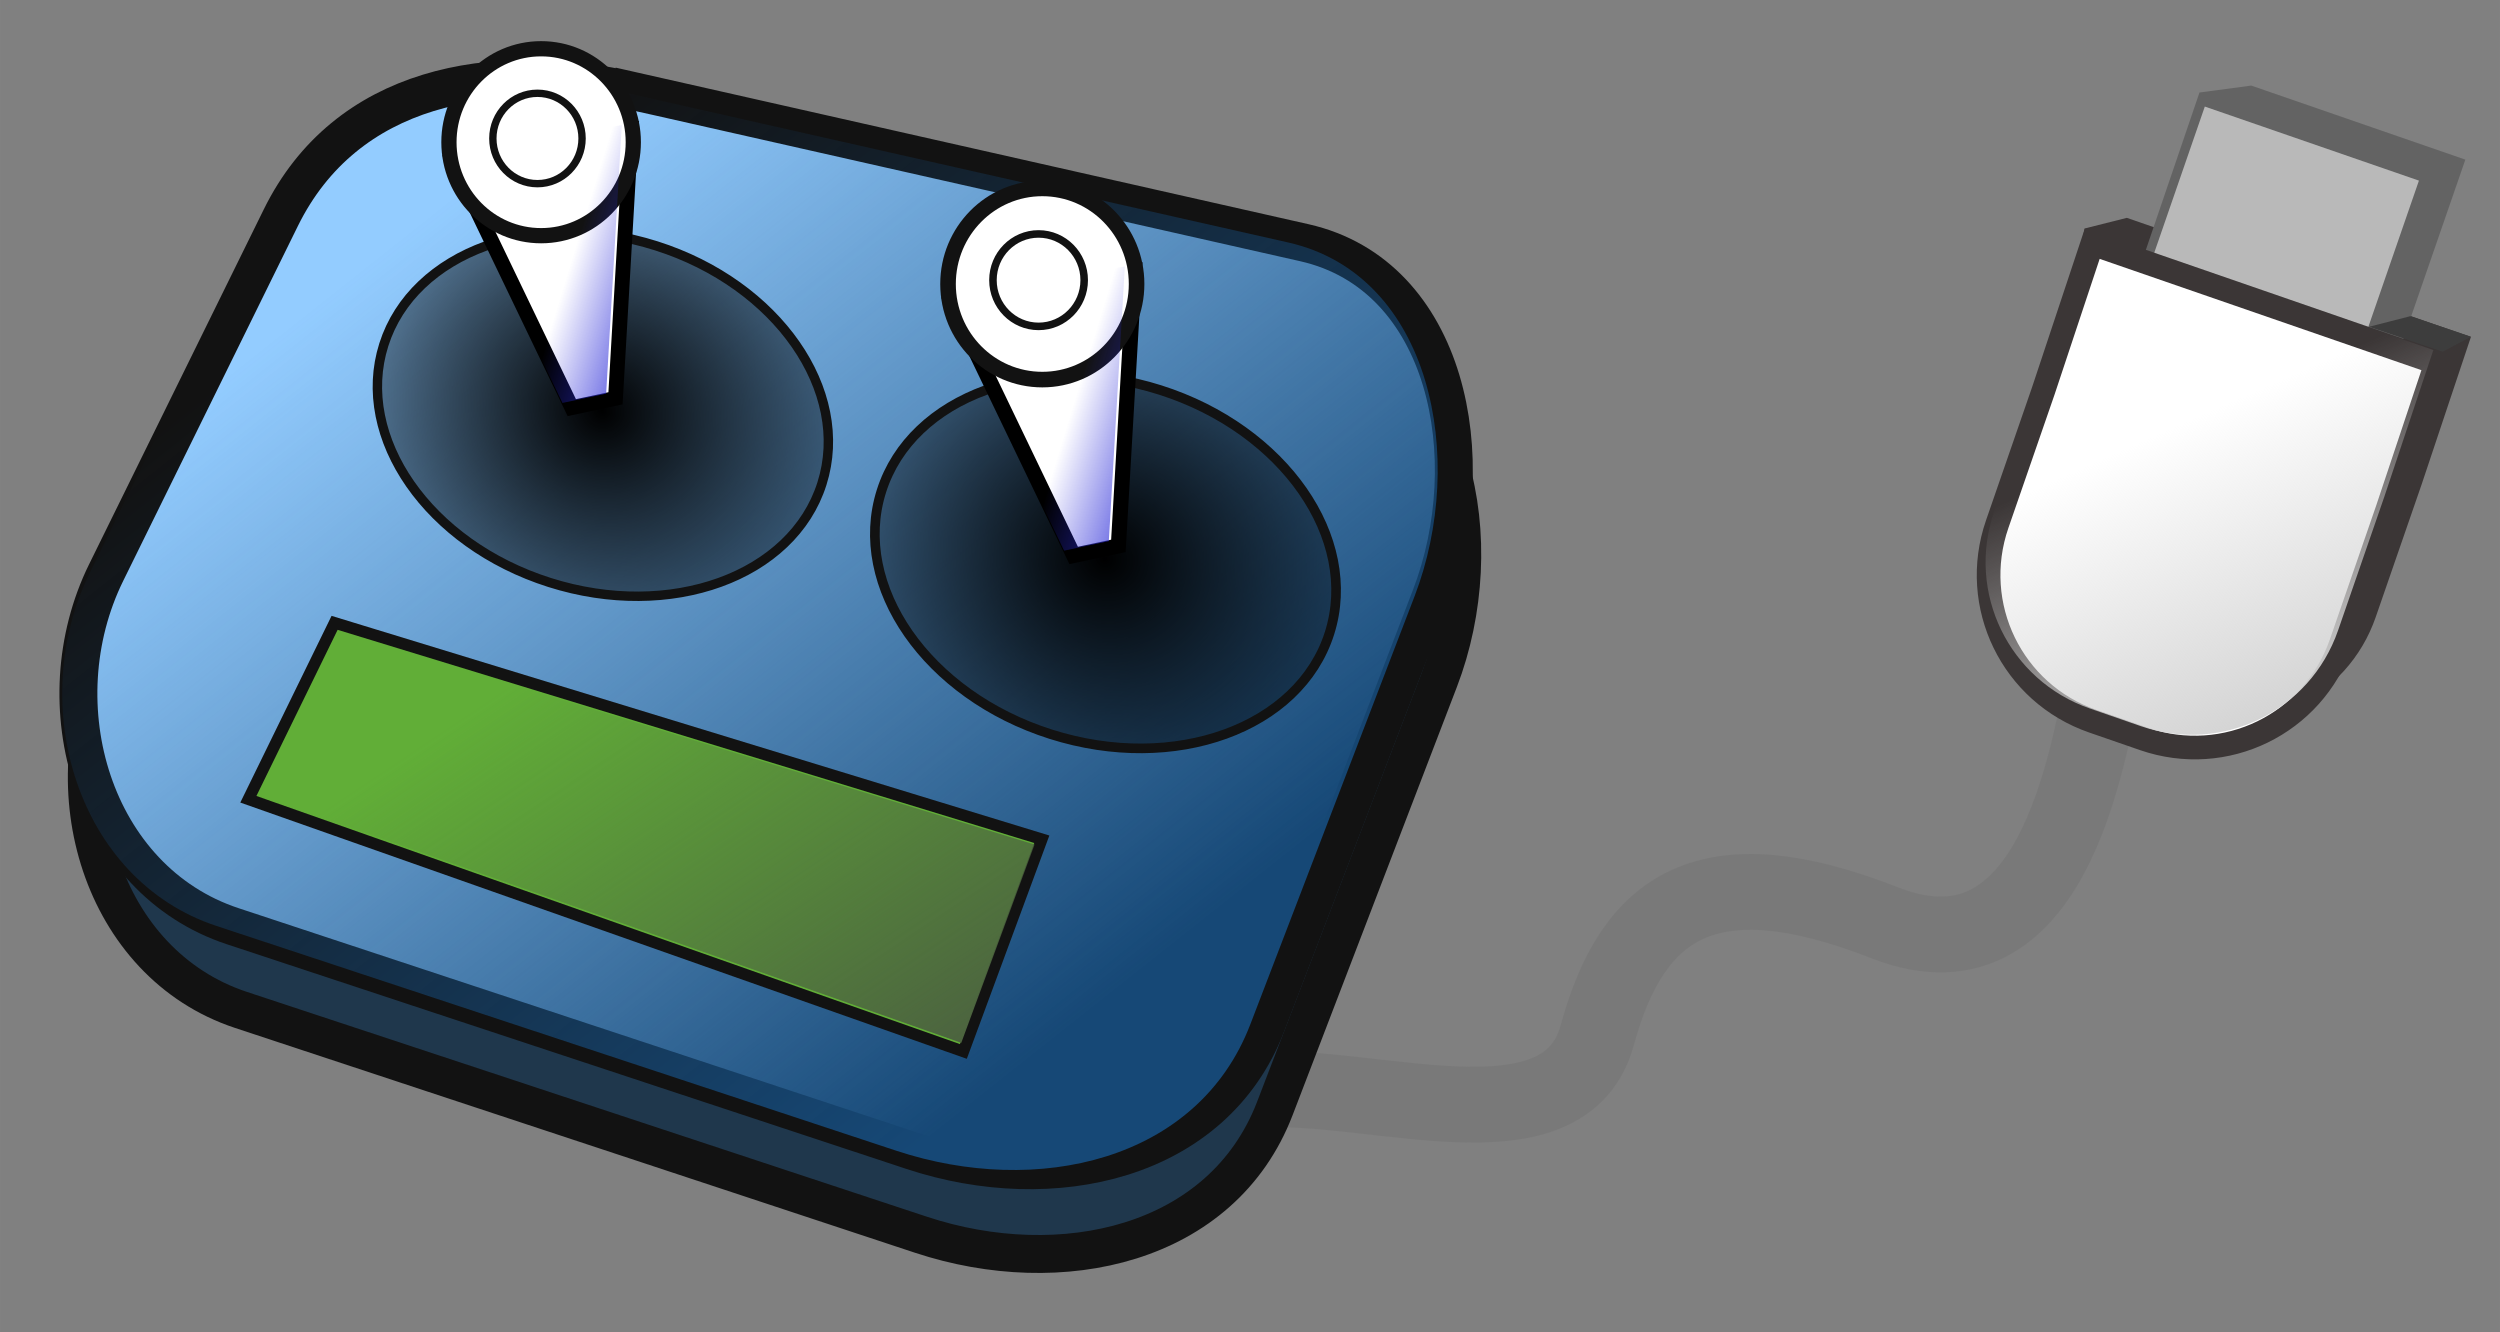 <?xml version="1.0" encoding="UTF-8" standalone="no"?>
<!-- Created with Inkscape (http://www.inkscape.org/) -->

<svg
   width="167"
   height="89"
   viewBox="0 0 44.185 23.548"
   version="1.1"
   id="svg1"
   xml:space="preserve"
   inkscape:version="1.4.2 (1:1.4.2+202505120737+ebf0e940d0)"
   sodipodi:docname="bmp_plug_usb.svg"
   inkscape:export-filename="bmp_plug_usb_test.png"
   inkscape:export-xdpi="96"
   inkscape:export-ydpi="96"
   xmlns:inkscape="http://www.inkscape.org/namespaces/inkscape"
   xmlns:sodipodi="http://sodipodi.sourceforge.net/DTD/sodipodi-0.dtd"
   xmlns:xlink="http://www.w3.org/1999/xlink"
   xmlns="http://www.w3.org/2000/svg"
   xmlns:svg="http://www.w3.org/2000/svg"><rect x="0" y="0" width="44.185" height="23.548" fill="#808080" stroke="none"/><sodipodi:namedview
     id="namedview1"
     pagecolor="#ffffff"
     bordercolor="#999999"
     borderopacity="1"
     inkscape:showpageshadow="0"
     inkscape:pageopacity="0"
     inkscape:pagecheckerboard="0"
     inkscape:deskcolor="#d1d1d1"
     inkscape:document-units="px"
     inkscape:zoom="0.5"
     inkscape:cx="201"
     inkscape:cy="214"
     inkscape:current-layer="layer1"
     inkscape:export-bgcolor="#00000000"
     showguides="true"
     showgrid="false" /><defs
     id="defs1"><inkscape:path-effect
       effect="perspective-envelope"
       up_left_point="106.495,264.854"
       up_right_point="126.542,265.648"
       down_left_point="97.367,290.146"
       down_right_point="125.484,290.146"
       id="path-effect2"
       is_visible="true"
       lpeversion="1"
       deform_type="perspective"
       horizontal_mirror="false"
       vertical_mirror="false"
       overflow_perspective="false" /><inkscape:path-effect
       effect="perspective-envelope"
       up_left_point="102.723,268.221"
       up_right_point="118.251,266.501"
       down_left_point="100.077,295.781"
       down_right_point="124.072,295.781"
       id="path-effect1"
       is_visible="true"
       lpeversion="1"
       deform_type="perspective"
       horizontal_mirror="false"
       vertical_mirror="false"
       overflow_perspective="false" /><linearGradient
       inkscape:collect="always"
       xlink:href="#linearGradient13071-6"
       id="linearGradient13087-9"
       gradientUnits="userSpaceOnUse"
       gradientTransform="translate(-14.312,0.312)"
       x1="47.347"
       y1="1015.675"
       x2="44.653"
       y2="1009.612" /><linearGradient
       inkscape:collect="always"
       id="linearGradient13071-6"><stop
         style="stop-color:#d4d4d4;stop-opacity:1;"
         offset="0"
         id="stop13073-3" /><stop
         style="stop-color:#d4d4d4;stop-opacity:0;"
         offset="1"
         id="stop13075-2" /></linearGradient><linearGradient
       inkscape:collect="always"
       xlink:href="#linearGradient5215-5-1-2"
       id="linearGradient8250-1"
       gradientUnits="userSpaceOnUse"
       gradientTransform="matrix(1.305,0,0,1.305,179.668,-1212.14)"
       x1="88.676"
       y1="1113.855"
       x2="75.979"
       y2="1097.819" /><linearGradient
       inkscape:collect="always"
       id="linearGradient5215-5-1-2"><stop
         style="stop-color:#164876;stop-opacity:1;"
         offset="0"
         id="stop5217-0-7-6" /><stop
         style="stop-color:#164876;stop-opacity:0;"
         offset="1"
         id="stop5219-6-97-69" /></linearGradient><radialGradient
       inkscape:collect="always"
       xlink:href="#linearGradient4916"
       id="radialGradient6770-6"
       gradientUnits="userSpaceOnUse"
       gradientTransform="matrix(-1.632,-0.358,0.335,-1.528,218.111,223.643)"
       cx="92.47"
       cy="75.359"
       fx="92.47"
       fy="75.359"
       r="7.471" /><linearGradient
       inkscape:collect="always"
       id="linearGradient4916"><stop
         style="stop-color:#000000;stop-opacity:1;"
         offset="0"
         id="stop4918" /><stop
         style="stop-color:#000000;stop-opacity:0;"
         offset="1"
         id="stop4920" /></linearGradient><linearGradient
       inkscape:collect="always"
       xlink:href="#linearGradient4726-7-50-86-5"
       id="linearGradient4676"
       gradientUnits="userSpaceOnUse"
       gradientTransform="translate(-6.566,2.778)"
       x1="89.462"
       y1="1082.667"
       x2="87.189"
       y2="1081.972" /><linearGradient
       inkscape:collect="always"
       id="linearGradient4726-7-50-86-5"><stop
         style="stop-color:#2c2cd8;stop-opacity:1;"
         offset="0"
         id="stop4728-4-6-5-4" /><stop
         style="stop-color:#2c2cd8;stop-opacity:0;"
         offset="1"
         id="stop4730-4-4-32-2" /></linearGradient><radialGradient
       inkscape:collect="always"
       xlink:href="#linearGradient4916"
       id="radialGradient6774-03"
       gradientUnits="userSpaceOnUse"
       gradientTransform="matrix(-1.632,-0.358,0.335,-1.528,218.111,223.643)"
       cx="92.47"
       cy="75.359"
       fx="92.47"
       fy="75.359"
       r="7.471" /><linearGradient
       inkscape:collect="always"
       xlink:href="#linearGradient5400-2-4"
       id="linearGradient8229-6"
       gradientUnits="userSpaceOnUse"
       gradientTransform="matrix(1.593,0,0,1.593,285.939,-1516.876)"
       x1="3.087"
       y1="1104.638"
       x2="-1.824"
       y2="1097.314" /><linearGradient
       inkscape:collect="always"
       id="linearGradient5400-2-4"><stop
         style="stop-color:#4c643f;stop-opacity:1;"
         offset="0"
         id="stop5402-68-9" /><stop
         style="stop-color:#4c643f;stop-opacity:0;"
         offset="1"
         id="stop5404-0-2" /></linearGradient><linearGradient
       inkscape:collect="always"
       xlink:href="#linearGradient4726-7-50-86-5"
       id="linearGradient1"
       gradientUnits="userSpaceOnUse"
       gradientTransform="translate(-6.566,2.778)"
       x1="89.462"
       y1="1082.667"
       x2="87.189"
       y2="1081.972" /></defs><g
     inkscape:label="Vrstva 1"
     inkscape:groupmode="layer"
     id="layer1"
     transform="translate(0,-273.452)"><path
       style="display:inline;fill:none;stroke:#797979;stroke-width:1.34;stroke-linecap:butt;stroke-linejoin:miter;stroke-miterlimit:4;stroke-dasharray:none;stroke-opacity:1"
       d="m 37.219,285.338 c -0.277,1.003 -0.769,5.655 -3.905,4.425 -3.136,-1.23 -4.459,-0.307 -5.084,1.986 -0.625,2.293 -4.577,0.579 -6.458,1.04"
       id="path13034-1"
       inkscape:connector-curvature="0"
       sodipodi:nodetypes="czzc" /><g
       id="g13079-2"
       transform="matrix(0.807,0,0,0.807,14.336,-534.183)"
       style="display:inline"><path
         sodipodi:nodetypes="ccccccsssscc"
         inkscape:connector-curvature="0"
         id="rect12953-8-8-9"
         d="m 28.815,1005.558 1.884,0.652 1.884,0.652 1.884,0.652 1.884,0.652 -1.076,3.22 -1.01,2.919 c -0.615,1.777 -2.54,2.713 -4.318,2.099 l -1.115,-0.386 c -1.777,-0.615 -2.713,-2.541 -2.099,-4.318 l 1.158,-5.909 z"
         style="fill:#3b3636;fill-opacity:1;stroke:none" /><path
         sodipodi:nodetypes="cccccc"
         inkscape:connector-curvature="0"
         id="rect12956-0-2-1"
         d="m 31.539,1002.661 4.69,1.622 -1.522,4.401 -5.637,-1.95 1.336,-3.921 z"
         style="fill:#636363;fill-opacity:1;stroke:none" /><rect
         transform="rotate(19.079)"
         y="938.041"
         x="356.738"
         height="4.657"
         width="4.962"
         id="rect12956-6-2-1"
         style="fill:#b9b9b9;fill-opacity:1;stroke:none" /><path
         sodipodi:nodetypes="cccsssscc"
         inkscape:connector-curvature="0"
         id="rect12953-3-75"
         d="m 28.057,1006.126 7.537,2.607 -1.076,3.22 -1.01,2.919 c -0.615,1.777 -2.54,2.713 -4.318,2.099 l -1.115,-0.386 c -1.777,-0.615 -2.713,-2.541 -2.099,-4.318 l 1.01,-2.919 z"
         style="fill:#ffffff;fill-opacity:1;stroke:#3b3636;stroke-width:0.518;stroke-linecap:round;stroke-linejoin:miter;stroke-miterlimit:4;stroke-opacity:1" /><path
         sodipodi:nodetypes="ccccc"
         inkscape:connector-curvature="0"
         id="path12995-9-9"
         d="m 34.121,1007.943 0.901,-0.231 1.33,0.449 -0.62,0.328 z"
         style="fill:#3d3d3d;fill-opacity:1;stroke:none" /><path
         sodipodi:nodetypes="cccsssscc"
         inkscape:connector-curvature="0"
         id="rect12953-3-7-0"
         d="m 27.991,1005.846 7.537,2.607 -1.076,3.22 -1.01,2.919 c -0.615,1.777 -2.54,2.713 -4.318,2.099 l -1.115,-0.386 c -1.777,-0.615 -2.713,-2.541 -2.099,-4.318 l 1.01,-2.919 z"
         style="fill:url(#linearGradient13087-9);fill-opacity:1;stroke:none" /></g><g
       id="g4711"
       transform="matrix(0.685,0,0,0.685,-183.724,126.456)"
       style="display:inline"><path
         sodipodi:nodetypes="sssssssss"
         inkscape:connector-curvature="0"
         id="rect3855-2-2-7-5"
         d="m 284.801,219.111 17.28,3.905 c 3.704,0.837 4.622,5.584 3.261,9.129 l -4.238,11.046 c -1.36,3.546 -5.524,4.453 -9.129,3.261 l -17.546,-5.801 c -3.606,-1.192 -4.939,-5.722 -3.261,-9.129 l 4.504,-9.15 c 1.677,-3.407 5.425,-4.098 9.129,-3.261 z"
         style="fill:#1f374c;fill-opacity:1;stroke:#121212;stroke-width:0.979;stroke-opacity:1" /><path
         sodipodi:nodetypes="sssssssss"
         inkscape:connector-curvature="0"
         id="rect3855-9-4-5"
         d="m 284.584,216.95 17.28,3.905 c 3.704,0.837 4.622,5.583 3.261,9.129 l -4.238,11.046 c -1.36,3.546 -5.524,4.453 -9.129,3.261 l -17.546,-5.801 c -3.606,-1.192 -4.939,-5.722 -3.261,-9.129 l 4.504,-9.15 c 1.677,-3.407 5.425,-4.098 9.129,-3.261 z"
         style="fill:#93ccff;fill-opacity:1;stroke:#121212;stroke-width:0.979;stroke-opacity:1" /><path
         sodipodi:nodetypes="sssssssss"
         inkscape:connector-curvature="0"
         id="rect3855-29-8-9-0"
         d="m 284.167,216.944 17.28,3.905 c 3.704,0.837 4.622,5.583 3.261,9.129 l -4.238,11.046 c -1.36,3.546 -5.524,4.453 -9.129,3.261 l -17.546,-5.801 c -3.606,-1.192 -4.939,-5.722 -3.261,-9.129 l 4.504,-9.15 c 1.677,-3.407 5.425,-4.098 9.129,-3.261 z"
         style="fill:url(#linearGradient8250-1);fill-opacity:1;stroke:none" /><path
         sodipodi:nodetypes="ccccc"
         inkscape:connector-curvature="0"
         id="rect4684-3-2-8"
         d="m 276.843,230.663 18.247,5.584 -2.024,5.475 -18.448,-6.507 z"
         inkscape:transform-center-y="-17.656667"
         inkscape:transform-center-x="49.145959"
         style="fill:#61ae37;fill-opacity:1;stroke:#121212;stroke-width:0.299;stroke-linecap:round;stroke-linejoin:miter;stroke-miterlimit:4;stroke-opacity:1" /><g
         id="g4752-6-0-8-8"
         transform="matrix(1.305,0,0,1.305,190.535,-1190.053)"><ellipse
           ry="5.625"
           rx="7.321"
           cy="75.482"
           cx="92.5"
           style="fill:url(#radialGradient6770-6);fill-opacity:1;stroke:#121212;stroke-width:0.3;stroke-linecap:round;stroke-linejoin:miter;stroke-miterlimit:4;stroke-dasharray:none;stroke-opacity:1"
           id="path4646-4-6-5-1-1"
           transform="matrix(0.605,0.192,-0.192,0.605,39.908,1024.044)"
           inkscape:transform-center-x="-19.271653"
           inkscape:transform-center-y="3.7782504" /><path
           style="fill:#ffffff;fill-opacity:1;stroke:#000000;stroke-width:0.3;stroke-linecap:butt;stroke-linejoin:miter;stroke-miterlimit:4;stroke-dasharray:none;stroke-opacity:1"
           d="m 78.35,61.989 2.399,4.988 0.884,-0.189 0.316,-5.43 z"
           id="path4690-6-4-4-0"
           inkscape:connector-curvature="0"
           transform="translate(0,1020.362)" /><path
           style="fill:#ffffff;fill-opacity:1;stroke:#121212;stroke-width:0.308;stroke-linecap:round;stroke-linejoin:miter;stroke-miterlimit:4;stroke-opacity:1"
           d="m 81.993,1081.972 c 0,1.044 -0.835,1.89 -1.864,1.89 -1.03,0 -1.864,-0.846 -1.864,-1.89 0,-1.044 0.835,-1.89 1.864,-1.89 1.03,0 1.864,0.846 1.864,1.89 z"
           id="path4687-65-2-2-3"
           inkscape:connector-curvature="0" /><path
           style="fill:url(#linearGradient1);fill-opacity:1;stroke:none"
           d="m 78.161,1082.256 2.399,4.988 0.884,-0.189 0.316,-5.43 z"
           id="path4690-4-3-0-7-62"
           inkscape:connector-curvature="0" /><path
           style="fill:#ffffff;fill-opacity:1;stroke:#121212;stroke-width:0.149;stroke-linecap:round;stroke-linejoin:miter;stroke-miterlimit:4;stroke-opacity:1"
           d="m 80.957,1081.896 c 0,0.505 -0.404,0.914 -0.902,0.914 -0.498,0 -0.902,-0.409 -0.902,-0.914 0,-0.505 0.404,-0.914 0.902,-0.914 0.498,0 0.902,0.409 0.902,0.914 z"
           id="path4687-6-2-5-0-9"
           inkscape:connector-curvature="0" /></g><g
         id="g4752-8-0-1-4"
         transform="matrix(1.276,0,0,1.276,179.927,-1162.334)"><ellipse
           ry="5.625"
           rx="7.321"
           cy="75.482"
           cx="92.5"
           style="fill:url(#radialGradient6774-03);fill-opacity:1;stroke:#121212;stroke-width:0.3;stroke-linecap:round;stroke-linejoin:miter;stroke-miterlimit:4;stroke-dasharray:none;stroke-opacity:1"
           id="path4646-4-2-3-5-74"
           transform="matrix(0.605,0.192,-0.192,0.605,39.908,1024.044)"
           inkscape:transform-center-x="-19.271653"
           inkscape:transform-center-y="3.7782504" /><path
           style="fill:#ffffff;fill-opacity:1;stroke:#000000;stroke-width:0.3;stroke-linecap:butt;stroke-linejoin:miter;stroke-miterlimit:4;stroke-dasharray:none;stroke-opacity:1"
           d="m 78.35,61.989 2.399,4.988 0.884,-0.189 0.316,-5.43 z"
           id="path4690-0-3-7-0"
           inkscape:connector-curvature="0"
           transform="translate(0,1020.362)" /><path
           style="fill:#ffffff;fill-opacity:1;stroke:#121212;stroke-width:0.308;stroke-linecap:round;stroke-linejoin:miter;stroke-miterlimit:4;stroke-opacity:1"
           d="m 81.993,1081.972 c 0,1.044 -0.835,1.89 -1.864,1.89 -1.03,0 -1.864,-0.846 -1.864,-1.89 0,-1.044 0.835,-1.89 1.864,-1.89 1.03,0 1.864,0.846 1.864,1.89 z"
           id="path4687-5-80-9-4"
           inkscape:connector-curvature="0" /><path
           style="fill:url(#linearGradient4676);fill-opacity:1;stroke:none"
           d="m 78.161,1082.256 2.399,4.988 0.884,-0.189 0.316,-5.43 z"
           id="path4690-4-8-6-68-0"
           inkscape:connector-curvature="0" /><path
           style="fill:#ffffff;fill-opacity:1;stroke:#121212;stroke-width:0.149;stroke-linecap:round;stroke-linejoin:miter;stroke-miterlimit:4;stroke-opacity:1"
           d="m 80.957,1081.896 c 0,0.505 -0.404,0.914 -0.902,0.914 -0.498,0 -0.902,-0.409 -0.902,-0.914 0,-0.505 0.404,-0.914 0.902,-0.914 0.498,0 0.902,0.409 0.902,0.914 z"
           id="path4687-6-8-4-2-2"
           inkscape:connector-curvature="0" /></g><path
         sodipodi:nodetypes="ccccc"
         inkscape:connector-curvature="0"
         id="rect4684-3-9-69-7"
         d="m 277.849,231.164 17.054,5.219 -1.891,5.117 -17.242,-6.082 z"
         inkscape:transform-center-y="-16.502376"
         inkscape:transform-center-x="45.93288"
         style="fill:url(#linearGradient8229-6);fill-opacity:1;stroke:none" /></g></g></svg>
